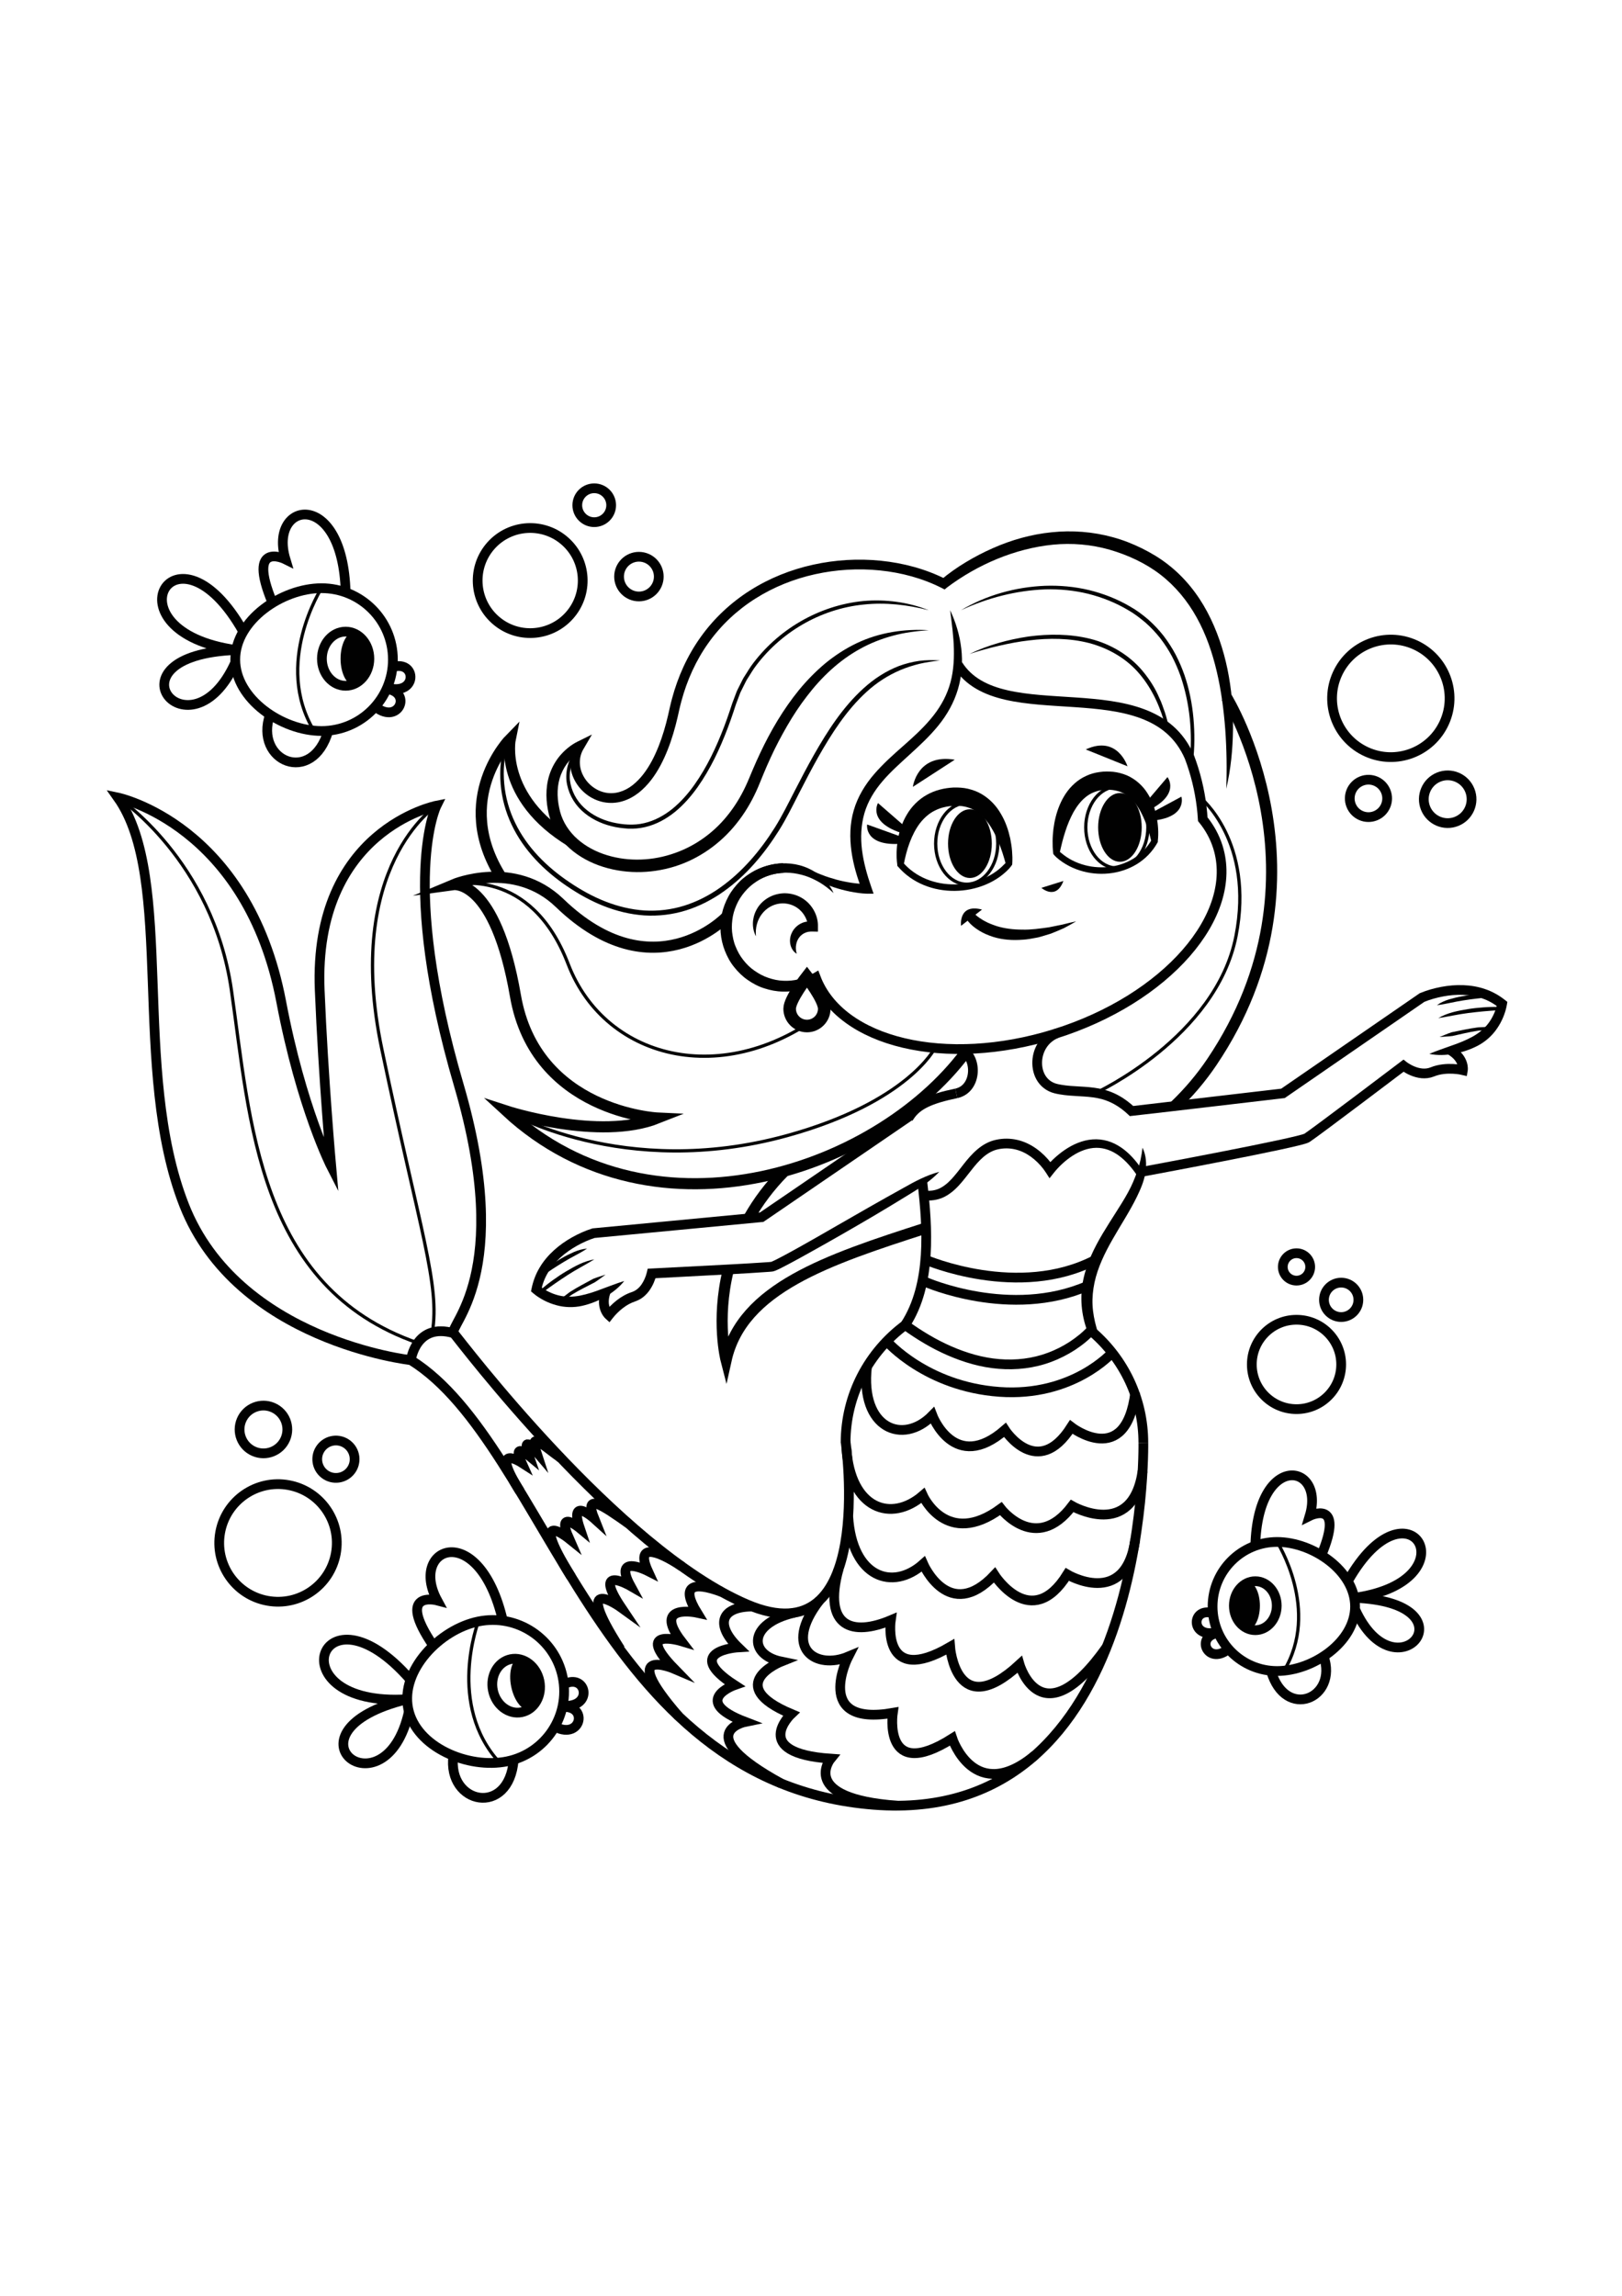 <?xml version="1.0" encoding="utf-8"?>
<!-- Generator: Adobe Illustrator 27.5.0, SVG Export Plug-In . SVG Version: 6.00 Build 0)  -->
<svg xmlns="http://www.w3.org/2000/svg" xmlns:xlink="http://www.w3.org/1999/xlink" viewBox="0 0 500 500" width="595" height="842" preserveAspectRatio="xMidYMid meet" data-scaled="true">
<g id="BACKGROUND">
	<rect style="fill:#FFFFFF;" width="500" height="500"/>
</g>
<g id="OBJECTS">
	<g>
		<g>
			<path style="fill:#010101;" d="M256.952,171.445c-2.623-2.454-5.526-4.248-8.66-5.279c-3.117-1.001-6.453-1.35-9.62-0.592
				c-1.575,0.368-3.1,0.946-4.511,1.72c-1.386,0.813-2.695,1.763-3.808,2.921c-1.1,1.161-2.088,2.439-2.826,3.862
				c-0.722,1.424-1.298,2.928-1.605,4.495c-0.276,1.567-0.411,3.164-0.261,4.75c0.184,1.573,0.471,3.16,1.103,4.627
				c0.591,1.474,1.36,2.883,2.357,4.121c0.973,1.251,2.114,2.387,3.428,3.289c1.296,0.918,2.714,1.684,4.226,2.193
				c1.503,0.522,3.082,0.876,4.682,0.922c1.594,0.077,3.211-0.053,4.766-0.468c1.574-0.339,3.086-0.954,4.491-1.75l1.551,2.568
				c-1.618,1.007-3.372,1.832-5.232,2.292c-1.841,0.532-3.776,0.74-5.696,0.693c-1.927-0.016-3.841-0.389-5.673-0.98
				c-1.847-0.566-3.574-1.484-5.154-2.589c-1.598-1.088-2.999-2.455-4.197-3.971c-1.23-1.498-2.148-3.233-2.86-5.023
				c-1.413-3.594-1.755-7.612-0.929-11.388c0.405-1.891,1.125-3.696,2.029-5.392c0.92-1.694,2.127-3.214,3.473-4.58
				c1.361-1.363,2.968-2.449,4.645-3.364c1.706-0.874,3.524-1.501,5.391-1.877c3.732-0.738,7.716-0.374,11.142,1.215
				C252.628,165.415,255.501,168.14,256.952,171.445z"/>
		</g>
		<g>
			<path style="fill:#010101;" d="M233.04,184.76c-1.282-2.3-1.262-5.394,0.045-7.946c1.265-2.592,3.898-4.525,6.826-5.094
				c2.936-0.614,6.17,0.174,8.514,2.115c2.35,1.92,3.812,4.952,3.711,7.951v0.001v1.558l-1.735-0.034
				c-0.792-0.015-1.46,0.065-2.146,0.361c-0.676,0.275-1.289,0.721-1.789,1.325c-0.478,0.611-0.867,1.361-1.02,2.232
				c-0.195,0.882-0.148,1.842,0.145,2.93c-0.972-0.564-1.683-1.644-1.943-2.845c-0.269-1.204-0.105-2.56,0.495-3.722
				c0.568-1.18,1.573-2.184,2.786-2.777c1.191-0.615,2.682-0.785,3.941-0.467l-1.735,1.524l0-0.001
				c-0.194-2.143-1.233-4.111-2.835-5.451c-1.601-1.353-3.773-1.989-5.893-1.739c-2.133,0.253-4.17,1.402-5.545,3.226
				C233.467,179.717,232.765,182.157,233.04,184.76z"/>
		</g>
		<path style="fill:none;stroke:#010101;stroke-width:3;stroke-miterlimit:10;" d="M294.781,233.185
			c-7.99,1.675-12.002,3.49-14.336,6.972c-0.142,0.211-0.28,0.422-0.414,0.631"/>
		<g>
			<path style="fill:#010101;" d="M285.805,260.265c0.888,7.536,1.547,15.188,1.051,22.897c-0.253,3.848-0.804,7.708-1.84,11.478
				c-1.033,3.764-2.57,7.443-4.741,10.761l-0.376-2.037c4.214,3.031,8.664,5.737,13.388,7.788c4.712,2.049,9.683,3.521,14.755,3.927
				c5.056,0.425,10.193-0.165,14.932-1.938c2.37-0.876,4.637-2.026,6.76-3.395c1.053-0.698,2.077-1.439,3.046-2.243
				c0.952-0.79,1.919-1.697,2.66-2.54l0,0l-0.265,1.441c-1.853-4.908-2.35-10.462-1.268-15.669
				c1.046-5.228,3.415-9.965,6.003-14.329c1.305-2.187,2.673-4.305,4.005-6.414c1.343-2.102,2.669-4.187,3.83-6.328
				c1.186-2.134,2.09-4.35,2.875-6.584c0.767-2.251,1.281-4.555,1.569-7.15c1.158,2.351,1.323,5.152,0.881,7.756
				c-0.42,2.635-1.496,5.063-2.611,7.375c-2.274,4.631-5.071,8.826-7.501,13.116c-2.444,4.272-4.562,8.665-5.561,13.286
				c-0.483,2.306-0.726,4.651-0.606,6.998c0.117,2.346,0.564,4.677,1.223,6.974l0.248,0.864l-0.513,0.577l-0.001,0.001
				c-1.952,2.193-4.066,3.843-6.377,5.382c-2.312,1.491-4.78,2.742-7.362,3.697c-5.164,1.932-10.769,2.573-16.219,2.113
				c-5.47-0.44-10.756-2.014-15.71-4.169c-4.967-2.158-9.589-4.974-13.94-8.103l-1.162-0.836l0.786-1.202
				c1.973-3.017,3.393-6.395,4.359-9.915c0.968-3.523,1.496-7.185,1.738-10.877c0.478-7.398-0.155-14.885-1.037-22.349
				L285.805,260.265z"/>
		</g>
		<path style="fill:none;stroke:#010101;stroke-width:3;stroke-miterlimit:10;" d="M295.94,219.535
			c5.485,1.9,5.48,12.258-1.159,13.65"/>
		<g>
			<path style="fill:#010101;" d="M285.555,263.186c1.706,0.109,3.341-0.213,4.791-1.103c1.461-0.866,2.756-2.168,3.97-3.622
				c2.454-2.875,4.601-6.434,8.214-8.981c0.902-0.619,1.89-1.153,2.944-1.544c1.058-0.38,2.176-0.603,3.242-0.716
				c2.168-0.224,4.408,0.041,6.465,0.762c2.063,0.717,3.927,1.862,5.548,3.228c0.812,0.684,1.568,1.424,2.267,2.215
				c0.708,0.806,1.329,1.584,1.952,2.576l-2.478-0.146l0.001-0.002c1.005-1.226,2.023-2.232,3.151-3.226
				c1.119-0.978,2.318-1.875,3.604-2.658c2.554-1.557,5.561-2.674,8.724-2.634c1.57,0.02,3.136,0.337,4.587,0.895
				c1.45,0.567,2.777,1.364,3.972,2.289c2.38,1.872,4.253,4.193,5.835,6.628l-1.882,1.248c-1.538-2.264-3.326-4.35-5.433-5.932
				c-2.1-1.581-4.568-2.535-7.087-2.499c-2.52,0.022-5.013,0.975-7.231,2.395c-2.204,1.41-4.266,3.319-5.863,5.322l0,0l-1.316,1.665
				l-1.162-1.811c-0.913-1.424-2.206-2.884-3.575-4.033c-1.387-1.17-2.941-2.113-4.603-2.69c-1.661-0.579-3.423-0.788-5.175-0.61
				c-0.891,0.098-1.715,0.267-2.513,0.549c-0.794,0.296-1.551,0.703-2.272,1.197c-2.913,2.011-5.017,5.332-7.621,8.442
				c-1.307,1.556-2.806,3.12-4.742,4.274c-1.918,1.189-4.321,1.679-6.538,1.511L285.555,263.186z"/>
		</g>
		<g>
			<path style="fill:#010101;" d="M292.885,84.289c1.763,3.702,2.958,7.694,3.442,11.837c0.478,4.137,0.181,8.438-1.04,12.522
				c-1.205,4.089-3.353,7.88-5.999,11.138c-2.649,3.27-5.697,6.093-8.695,8.827c-2.989,2.746-6.002,5.378-8.528,8.346
				c-2.536,2.947-4.548,6.25-5.598,9.88c-1.046,3.626-1.22,7.502-0.743,11.355c0.49,3.857,1.562,7.676,2.865,11.426l0.704,2.026
				h-2.085h0c-1.852-0.066-3.478-0.323-5.17-0.656c-1.669-0.341-3.314-0.767-4.924-1.295c-1.605-0.539-3.194-1.122-4.726-1.832
				c-1.545-0.68-3.031-1.48-4.494-2.309l0.954-1.728c1.443,0.72,2.899,1.411,4.404,1.981c1.491,0.601,3.029,1.074,4.571,1.505
				c1.546,0.42,3.116,0.739,4.689,0.977c1.552,0.23,3.206,0.383,4.65,0.358l0,0l-1.381,2.026c-1.505-3.85-2.715-7.862-3.307-12.049
				c-0.577-4.17-0.524-8.573,0.727-12.744c1.213-4.178,3.547-7.944,6.298-11.119c2.758-3.194,5.847-5.943,8.883-8.611
				c3.033-2.675,5.991-5.343,8.5-8.341c2.525-2.974,4.538-6.322,5.725-9.993c1.208-3.667,1.526-7.592,1.437-11.529
				C293.962,92.334,293.399,88.361,292.885,84.289z"/>
		</g>
		<path style="fill:none;stroke:#010101;stroke-width:3.877;stroke-miterlimit:10;" d="M243.421,207.095
			c0,2.946,2.388,5.333,5.333,5.333c2.945,0,5.333-2.388,5.333-5.333c0-2.945-5.333-9.778-5.333-9.778
			S243.421,204.15,243.421,207.095z"/>
		<g>
			<g>
				<path style="fill:#010101;" d="M331.745,180.169c-1.24,0.745-2.524,1.423-3.814,2.112c-1.321,0.606-2.68,1.146-4.045,1.692
					c-0.697,0.23-1.404,0.434-2.112,0.64c-0.712,0.191-1.41,0.453-2.144,0.572c-1.461,0.264-2.922,0.583-4.431,0.648
					c-2.989,0.222-6.096,0.054-9.069-0.88c-1.475-0.489-2.932-1.073-4.272-1.914c-0.677-0.399-1.318-0.874-1.933-1.381
					c-0.298-0.273-0.608-0.516-0.888-0.823c-0.294-0.306-0.536-0.57-0.861-0.998l2.364-1.847c0.136,0.121,0.402,0.364,0.637,0.54
					c0.226,0.201,0.502,0.377,0.751,0.566c0.531,0.349,1.057,0.716,1.641,0.999c1.119,0.644,2.358,1.082,3.592,1.516
					c2.511,0.783,5.206,1.099,7.928,1.104c2.733,0.081,5.491-0.326,8.279-0.714l4.17-0.844
					C328.921,180.812,330.311,180.457,331.745,180.169z"/>
			</g>
			<path style="fill:#010101;" d="M302.728,176.536l-6.474,5.004C296.254,181.54,295.341,174.608,302.728,176.536z"/>
		</g>
		<path style="fill:#010101;" d="M327.806,167.723l-6.788,2.119C321.018,169.842,325.522,173.833,327.806,167.723z"/>
		<path style="fill:#010101;" d="M294.316,130.356l-12.911,8.358C281.405,138.714,282.686,128.399,294.316,130.356z"/>
		<path style="fill:#010101;" d="M334.701,127.192l12.861,5.184C347.562,132.376,344.499,122.633,334.701,127.192z"/>
		<g>
			<g>
				<path style="fill:#010101;" d="M326.235,216.087c-1.539,0.621-2.843,1.717-3.72,3.129c-0.882,1.406-1.331,3.109-1.291,4.775
					c0.041,1.661,0.571,3.307,1.608,4.47c0.512,0.585,1.135,1.056,1.842,1.389c0.351,0.17,0.726,0.302,1.116,0.399
					c0.381,0.106,0.881,0.198,1.323,0.275c3.645,0.664,7.609,0.382,11.741,1.177c2.052,0.397,4.099,1.102,5.952,2.126
					c1.863,1.012,3.53,2.303,5.035,3.714l-1.027-0.409l46.502-5.438l-0.676,0.255l42.869-29.535l0.128-0.088l0.112-0.047
					c2.195-0.911,4.312-1.488,6.552-1.917c2.221-0.416,4.497-0.618,6.787-0.528c2.285,0.088,4.594,0.466,6.792,1.24
					c2.207,0.747,4.274,1.923,6.099,3.376l0.681,0.542l-0.138,0.819c-0.246,1.465-0.641,2.655-1.15,3.912
					c-0.511,1.23-1.159,2.406-1.923,3.511c-1.498,2.216-3.649,4.095-5.992,5.303c-2.341,1.207-4.804,2.002-7.297,2.46
					c-2.497,0.424-5.047,0.542-7.569,0.017c2.359-0.998,4.657-1.738,6.903-2.562c2.254-0.769,4.439-1.646,6.432-2.742
					c1.976-1.104,3.679-2.467,4.999-4.276c0.655-0.894,1.208-1.872,1.658-2.898c0.445-1,0.81-2.161,0.965-3.117l0.543,1.361
					c-1.559-1.236-3.302-2.234-5.195-2.873c-1.882-0.665-3.892-0.998-5.923-1.076c-2.033-0.081-4.092,0.099-6.12,0.479
					c-2.007,0.376-4.081,0.96-5.881,1.708l0.24-0.135l-42.869,29.535l-0.307,0.211l-0.37,0.043l-23.339,2.737l-11.67,1.364
					l-11.847,1.357l-0.535,0.061l-0.492-0.47c-2.7-2.578-5.898-4.42-9.507-5.078c-3.594-0.719-7.577-0.448-11.677-1.165
					c-0.523-0.094-0.991-0.175-1.557-0.326c-0.561-0.141-1.118-0.337-1.65-0.592c-1.069-0.502-2.044-1.237-2.822-2.131
					c-1.58-1.796-2.289-4.129-2.345-6.37c-0.05-2.254,0.543-4.507,1.745-6.433c1.19-1.929,3.035-3.482,5.144-4.325L326.235,216.087z
					"/>
			</g>
			<path style="fill:none;stroke:#010101;stroke-width:3;stroke-miterlimit:10;" d="M351.953,257.361
				c0,0,48.706-9.025,50.923-10.455c2.596-1.675,29.751-22.237,29.751-22.237s4.596,3.668,8.915,1.895
				c4.319-1.773,9.415-0.548,9.415-0.548s0.594-3.5-3.818-6.112"/>
			<g>
				<path style="fill:#010101;" d="M459.425,213.781l-0.98-0.071c-0.332-0.026-0.547,0.004-0.931,0.04
					c-0.351,0.028-0.69,0.038-1.028,0.044c-0.338,0.01-0.607,0.036-0.942,0.085c-1.283,0.184-2.59,0.462-3.885,0.737l-3.887,0.878
					c-1.322,0.178-2.682,0.201-4.021,0.323c1.252-0.492,2.488-1.064,3.765-1.469l3.924-0.805c1.315-0.252,2.621-0.504,3.978-0.672
					c0.325-0.045,0.72-0.068,1.048-0.076c0.328-0.006,0.654-0.016,0.967-0.041c0.277-0.029,0.727-0.075,1.061-0.042l1.013,0.073
					L459.425,213.781z"/>
			</g>
			<g>
				<path style="fill:#010101;" d="M443.365,209.99c1.384-0.812,2.892-1.385,4.427-1.813c1.541-0.41,3.11-0.697,4.679-0.956
					c1.57-0.261,3.153-0.423,4.737-0.541c1.586-0.126,3.169-0.168,4.771-0.127l0.005,1c-1.551,0.089-3.119,0.227-4.677,0.354
					c-1.559,0.139-3.112,0.328-4.665,0.509C449.528,208.806,446.526,209.507,443.365,209.99z"/>
			</g>
			<g>
				<path style="fill:#010101;" d="M442.949,205.999c1.152-0.823,2.448-1.384,3.775-1.796c1.335-0.386,2.687-0.719,4.054-0.955
					c1.364-0.254,2.742-0.413,4.121-0.54c1.381-0.132,2.759-0.171,4.16-0.132l0.015,1c-1.34,0.112-2.699,0.274-4.046,0.414
					c-1.349,0.151-2.689,0.36-4.029,0.56c-1.339,0.209-2.667,0.467-3.991,0.749C445.677,205.567,444.363,205.856,442.949,205.999z"
					/>
			</g>
		</g>
		<g>
			<g>
				<path style="fill:#010101;" d="M281.412,241.305l-45.767,31.273l-0.318,0.218l-0.385,0.037l-51.824,4.93l0.27-0.051
					c-1.86,0.584-3.824,1.469-5.603,2.472c-1.798,1.012-3.491,2.198-4.997,3.567c-1.505,1.365-2.831,2.913-3.845,4.632
					c-1.039,1.707-1.733,3.592-2.133,5.54l-0.459-1.392c0.733,0.633,1.759,1.288,2.743,1.768c1.004,0.497,2.056,0.891,3.133,1.154
					c2.174,0.538,4.354,0.487,6.578,0.062c2.231-0.441,4.469-1.174,6.69-2.033c2.25-0.813,4.486-1.723,6.934-2.475
					c-1.595,2.023-3.624,3.572-5.81,4.852c-2.204,1.251-4.602,2.225-7.171,2.805c-2.571,0.581-5.427,0.523-7.999-0.211
					c-1.296-0.355-2.548-0.839-3.73-1.453c-1.198-0.635-2.265-1.294-3.395-2.258l-0.632-0.539l0.173-0.853
					c0.464-2.286,1.292-4.516,2.502-6.507c1.186-2.006,2.712-3.779,4.406-5.316c1.696-1.541,3.57-2.849,5.538-3.958
					c1.992-1.11,3.984-2.03,6.251-2.743l0.116-0.036l0.155-0.015l51.824-4.93l-0.703,0.254l45.526-31.09L281.412,241.305z"/>
			</g>
			<g>
				<path style="fill:#010101;" d="M289.551,257.361c-2.894,3.007-6.286,5.172-9.73,7.247c-3.423,2.112-6.863,4.194-10.325,6.241
					c-6.93,4.085-13.909,8.079-20.956,11.986c-1.762,0.978-3.526,1.952-5.315,2.904c-0.894,0.476-1.797,0.946-2.718,1.407
					c-0.477,0.227-0.931,0.455-1.484,0.678c-0.188,0.102-0.979,0.311-1.105,0.284l-0.802,0.075c-4.053,0.3-8.051,0.516-12.072,0.746
					l-24.09,1.28l1.419-1.221c-0.219,0.968-0.497,1.736-0.854,2.568c-0.356,0.811-0.789,1.6-1.314,2.35
					c-0.529,0.749-1.177,1.444-1.925,2.048c-0.747,0.609-1.656,1.057-2.568,1.38c-1.294,0.431-2.551,1.132-3.701,2.023
					c-1.136,0.872-2.25,1.972-3.091,3.043l-1.032,1.315l-1.168-1.061c-0.26-0.237-0.364-0.362-0.511-0.539
					c-0.14-0.166-0.256-0.334-0.373-0.506c-0.223-0.345-0.423-0.7-0.576-1.07c-0.32-0.737-0.504-1.515-0.586-2.287
					c-0.072-0.773-0.036-1.536,0.074-2.271c0.05-0.369,0.145-0.72,0.219-1.081l0.316-1.034l2.83,0.995l-0.236,0.786
					c-0.048,0.261-0.123,0.524-0.155,0.783c-0.076,0.519-0.094,1.03-0.048,1.52c0.056,0.487,0.171,0.955,0.357,1.381
					c0.087,0.216,0.205,0.414,0.324,0.601c0.062,0.089,0.126,0.183,0.192,0.258c0.05,0.07,0.164,0.178,0.136,0.156l-2.199,0.253
					c1.117-1.433,2.292-2.576,3.664-3.655c1.359-1.057,2.901-1.956,4.628-2.527c1.161-0.382,2.152-1.178,2.938-2.283
					c0.765-1.079,1.371-2.495,1.669-3.751l0.275-1.162l1.143-0.059l24.076-1.247c4.005-0.224,8.035-0.437,11.999-0.725l0.699-0.064
					l0.174-0.016c0.052-0.007,0.022-0.019,0.037-0.023c0.007-0.012,0,0.007,0.134-0.055c0.38-0.154,0.825-0.375,1.255-0.581
					c0.875-0.441,1.754-0.9,2.633-1.371c1.757-0.94,3.51-1.914,5.259-2.891c3.499-1.957,6.979-3.961,10.456-5.968l10.454-5.993
					c3.491-1.988,6.995-3.956,10.51-5.903C281.98,260.341,285.52,258.437,289.551,257.361z"/>
			</g>
			<g>
				<path style="fill:#010101;" d="M172.646,296.86l0.729-0.707c0.235-0.24,0.609-0.494,0.84-0.65
					c0.256-0.181,0.513-0.384,0.768-0.59c0.256-0.205,0.574-0.441,0.852-0.615c1.147-0.744,2.31-1.39,3.48-2.042l3.523-1.905
					c1.238-0.511,2.553-0.867,3.828-1.295c-1.105,0.768-2.161,1.624-3.288,2.338l-3.542,1.826c-1.169,0.621-2.348,1.249-3.449,1.933
					c-0.288,0.177-0.511,0.331-0.776,0.54c-0.263,0.212-0.529,0.423-0.816,0.627c-0.318,0.219-0.502,0.334-0.739,0.568l-0.705,0.684
					L172.646,296.86z"/>
			</g>
			<g>
				<path style="fill:#010101;" d="M183.215,284.344c-2.732,1.662-5.482,3.055-8.121,4.758c-1.306,0.86-2.617,1.713-3.901,2.608
					c-1.274,0.904-2.565,1.806-3.81,2.735l-0.639-0.77c1.202-1.061,2.441-2.047,3.737-2.969c1.29-0.928,2.606-1.821,3.977-2.63
					c1.369-0.81,2.755-1.599,4.199-2.275C180.11,285.142,181.633,284.611,183.215,284.344z"/>
			</g>
			<g>
				<path style="fill:#010101;" d="M180.969,281.019c-1.175,0.799-2.367,1.423-3.559,2.074c-1.195,0.635-2.379,1.291-3.539,1.992
					c-1.155,0.708-2.316,1.409-3.447,2.161c-1.122,0.758-2.267,1.507-3.366,2.283l-0.631-0.775c1.048-0.93,2.129-1.787,3.272-2.573
					c1.137-0.79,2.296-1.554,3.504-2.236c1.198-0.698,2.448-1.312,3.719-1.874C178.204,281.533,179.557,281.129,180.969,281.019z"/>
			</g>
		</g>
		<path style="fill:none;stroke:#010101;stroke-width:3;stroke-miterlimit:10;" d="M295.292,101.104
			c13.149,20.889,59.188,0.44,71.354,28.405c0.46,1.216,0.887,2.452,1.279,3.709c1.604,5.139,2.527,10.327,2.843,15.47
			c2.09,2.564,3.68,5.426,4.664,8.579c6.582,21.085-15.943,46.875-50.31,57.603c-33.59,10.486-66.046,2.695-73.643-17.349
			c-1.232,0.745-2.56,1.371-3.996,1.819c-9.607,2.999-19.826-2.358-22.824-11.965c-2.999-9.607,2.358-19.826,11.965-22.824
			c1.612-0.503,3.24-0.752,4.85-0.804"/>
		<g>
			<path style="fill:#010101;" d="M286.295,90.437c-3.744,0.259-7.464,0.72-11.043,1.698c-3.575,0.969-7.023,2.317-10.219,4.112
				c-6.425,3.548-11.818,8.686-16.263,14.503c-2.248,2.896-4.271,5.976-6.115,9.163c-1.841,3.189-3.576,6.451-5.107,9.82
				c-0.769,1.682-1.526,3.371-2.226,5.086l-1.054,2.574c-0.369,0.895-0.734,1.792-1.147,2.671c-1.613,3.527-3.633,6.896-6.083,9.951
				c-4.862,6.127-11.562,10.927-19.121,13.258c-7.533,2.328-15.817,2.359-23.325-0.348c-3.74-1.355-7.283-3.453-10.153-6.363
				c-1.422-1.462-2.667-3.126-3.605-4.966c-0.962-1.805-1.595-3.87-1.943-5.806c-0.747-3.897-0.653-8.166,0.922-12.017
				c0.785-1.911,1.89-3.698,3.285-5.208c0.691-0.76,1.448-1.456,2.256-2.086c0.831-0.639,1.616-1.177,2.674-1.699l4.444-2.19
				l-2.529,4.333l-0.001,0.002c-1.565,2.481-1.57,5.688-0.167,8.327c1.361,2.645,3.964,4.681,6.852,5.24
				c2.898,0.604,5.954-0.376,8.386-2.305c2.457-1.928,4.399-4.608,5.947-7.495c1.542-2.904,2.743-6.028,3.703-9.234
				c0.49-1.6,0.907-3.228,1.291-4.865c0.373-1.61,0.729-3.366,1.195-5.044c1.803-6.759,4.734-13.271,8.837-18.995
				c4.083-5.733,9.317-10.638,15.258-14.39c5.939-3.765,12.553-6.402,19.39-7.909c6.84-1.507,13.911-1.936,20.882-1.226
				c6.963,0.71,13.859,2.539,20.164,5.738l-1.655,0.195l0.002-0.001c2.469-2.085,4.99-3.844,7.679-5.467
				c2.674-1.616,5.452-3.061,8.319-4.326c5.724-2.541,11.858-4.281,18.16-4.911c6.292-0.663,12.744-0.164,18.872,1.529
				c3.07,0.825,6.037,2.002,8.881,3.392c2.823,1.395,5.606,3.037,8.117,5.022c5.071,3.923,9.132,9.033,12.096,14.608
				c2.975,5.584,4.977,11.592,6.239,17.691c1.251,6.107,1.787,12.319,1.699,18.494c-0.091,6.17-0.676,12.335-2.092,18.314
				c0.239-6.124,0.131-12.207-0.299-18.242c-0.456-6.03-1.242-12.014-2.607-17.841c-1.362-5.818-3.31-11.497-6.174-16.655
				c-2.847-5.157-6.635-9.746-11.245-13.294c-4.59-3.532-10.082-6.045-15.682-7.664c-5.636-1.597-11.57-2.104-17.428-1.528
				c-11.693,1.184-23.158,6.093-32.592,13.162l-0.001,0.001l-0.768,0.645l-0.887-0.451c-5.913-3.002-12.465-4.751-19.103-5.426
				c-6.646-0.677-13.407-0.267-19.93,1.17c-6.522,1.438-12.81,3.95-18.435,7.515c-5.628,3.555-10.563,8.183-14.422,13.599
				c-3.876,5.408-6.658,11.575-8.381,18.03c-0.45,1.619-0.772,3.22-1.17,4.943c-0.397,1.694-0.83,3.382-1.341,5.053
				c-1.003,3.345-2.262,6.643-3.931,9.785c-1.681,3.122-3.809,6.131-6.751,8.447c-1.474,1.14-3.162,2.085-5.026,2.617
				c-1.853,0.55-3.869,0.643-5.783,0.261c-3.852-0.763-7.156-3.373-8.932-6.803c-0.891-1.715-1.4-3.664-1.37-5.646
				c0.02-1.98,0.616-3.959,1.643-5.629l0.001-0.002l1.915,2.143c-0.613,0.329-1.381,0.859-2.011,1.391
				c-0.652,0.543-1.262,1.141-1.811,1.786c-1.104,1.287-1.968,2.755-2.579,4.32c-1.214,3.148-1.259,6.694-0.536,10.114
				c0.639,3.417,2.32,6.399,4.731,8.844c2.415,2.423,5.482,4.241,8.786,5.415c6.634,2.359,14.123,2.314,20.877,0.176
				c6.792-2.09,12.885-6.296,17.384-11.871c2.268-2.773,4.165-5.862,5.699-9.136c0.393-0.814,0.741-1.65,1.095-2.484l1.1-2.619
				c0.733-1.748,1.525-3.474,2.331-5.193c3.235-6.866,7.128-13.488,11.974-19.43c2.439-2.953,5.133-5.711,8.082-8.176
				c2.975-2.432,6.221-4.55,9.688-6.196C271.059,91.117,278.823,89.969,286.295,90.437z"/>
		</g>
		<path style="fill:none;stroke:#010101;stroke-width:3;stroke-miterlimit:10;" d="M336.728,306.708
			c9.632,8.31,15.717,20.532,15.717,34.157"/>
		<path style="fill:none;stroke:#010101;stroke-width:3;stroke-miterlimit:10;" d="M260.662,340.865
			c0-14.835,7.214-28.006,18.365-36.276"/>
		<path style="fill:none;stroke:#010101;stroke-width:3;stroke-miterlimit:10;" d="M352.445,340.865
			c0,0,2.218,118.239-83.115,111.573c-85.333-6.667-100.444-110.815-142.667-137.037c0,0-53.444-5.859-69.889-47.743
			C40.33,225.773,54.108,167.141,36.33,142.012c0,0,39.997,8.335,50.37,62.982c6.222,32.778,15.407,50.704,15.407,50.704
			s-2.463-27.45-3.556-54.389c-2-49.315,36-56.799,36-56.799s-11.556,23.212,6.889,86.15c17.174,58.602-3.44,74.199-1.556,76.444
			c1.885,2.245,50.375,66.45,90.333,83.553c40.148,17.185,30.444-50.146,30.444-50.146"/>
		<path style="fill:none;stroke:#010101;stroke-width:3;stroke-miterlimit:10;" d="M273.35,309.575c0,0,12.075,13.975,34.741,15.605
			c22.667,1.63,34.741-12.075,34.741-12.075"/>
		<path style="fill:none;stroke:#010101;stroke-width:3;stroke-miterlimit:10;" d="M267.254,317.445
			c-2.147,18.995,11.067,24.293,20.153,14.995c0,0,6.783,18.029,22.367,4.472c0,0,10,15.528,20.444-0.916
			c0,0,16.815,13.037,19.747-10.68"/>
		<path style="fill:none;stroke:#010101;stroke-width:3;stroke-miterlimit:10;" d="M260.907,342.503
			c1.237,18.826,13.795,23.038,23.561,14.62c0,0,7.29,16.321,24.042,4.048c0,0,10.749,14.057,21.975-0.829
			c0,0,18.579,10.679,21.732-10.791"/>
		<path style="fill:none;stroke:#010101;stroke-width:3;stroke-miterlimit:10;" d="M261.478,363.606
			c1.193,18.826,13.683,23.038,23.107,14.62c0,0,7.929,18.361,21.977,3.398c0,0,11.286,17.778,22.431-0.179
			c0,0,17.93,10.679,20.972-10.791"/>
		<path style="fill:none;stroke:#010101;stroke-width:3;stroke-miterlimit:10;" d="M258.521,379.762
			c-4.983,18.194,4.421,20.69,16.067,15.788c0,0-3.037,20.651,18.296,8.222c0,0,1.778,23.555,21.407,5.407
			c0,0,6.667,23.259,26.856-5.376"/>
		<path style="fill:none;stroke:#010101;stroke-width:3;stroke-miterlimit:10;" d="M252.595,389.473
			c-11.526,14.931-0.933,21.411,8.902,17.279c0,0-11.168,21.688,13.721,17.354c0,0-3.222,21.556,18.333,7.889
			c0,0,6.801,20.715,25.563,5.121"/>
		<path style="fill:none;stroke:#010101;stroke-width:3;stroke-miterlimit:10;" d="M244.81,393.25
			c-14.37,3.337-14.015,12.981-3.999,15.041c0,0-18.145,7.212,3.111,16.148c0,0-12.882,12.068,12.148,13.778
			c0,0-10.074,12.296,20.595,14.489"/>
		<path style="fill:none;stroke:#010101;stroke-width:3;stroke-miterlimit:10;" d="M232.206,391.333
			c-10.063-0.065-11.843,5.624-4.655,12.587c0,0-17.407,1.08-1.111,11.63c0,0-13.759,4.815,3.278,11.333
			c0,0-17.204,3.482,11.049,18.961"/>
		<path style="fill:none;stroke:#010101;stroke-width:3;stroke-miterlimit:10;" d="M222.563,386.884
			c-9.393-3.534-12.644-1.702-7.679,6.367c0,0-13.889-3.033-4.889,8.745c0,0-14.778-4.445-2.111,8.555
			c0,0-18.086-7.745,1.351,14.655"/>
		<path style="fill:none;stroke:#010101;stroke-width:3;stroke-miterlimit:10;" d="M210.276,379.041
			c-8.316-5.581-14.307-6.873-10.558,1.343c0,0-10.889-5.556-5.364,4.592c0,0-11.97-6.926-2.844,6.686
			c0,0-15.913-11.544-0.28,12.817"/>
		<path style="fill:none;stroke:#010101;stroke-width:3;stroke-miterlimit:10;" d="M193.761,365.776
			c-8.16-5.772-13.806-9.635-10.581-1.559c0,0-7.852-7.111-4.444,2.963c0,0-7.482-6.222-3.287,3.263c0,0-13.231-10.671,0.704,11.859
			"/>
		<path style="fill:none;stroke:#010101;stroke-width:3;stroke-miterlimit:10;" d="M172.973,345.633
			c-5.618-3.986-9.755-8.36-7.755-2.249c0,0-4.642-5.481-2.237,1.392c0,0-5.158-4.287-2.219,2.192c0,0-10.15-6.536-0.458,8.885"/>
		<path style="fill:none;stroke:#010101;stroke-width:3;stroke-miterlimit:10;" d="M285.262,284.433c0,0,28.757,12.438,52.523,0"/>
		<path style="fill:none;stroke:#010101;stroke-width:3;stroke-miterlimit:10;" d="M285.262,291.296c0,0,26.261,11.598,50.131,1.161
			"/>
		<path style="fill:none;stroke:#010101;stroke-miterlimit:10;" d="M36.33,142.012c0,0,29.221,19.279,34.999,59.297
			c5.778,40.018,7.979,91.599,57.461,108.784"/>
		<path style="fill:none;stroke:#010101;stroke-width:3;stroke-miterlimit:10;" d="M126.663,315.4c0,0,1.483-11.702,13.222-8.294"/>
		<path style="fill:none;stroke:#010101;stroke-miterlimit:10;" d="M134.552,144.511c0,0-28.705,18.564-16.853,75.024
			c11.852,56.46,17.965,72.601,15.575,87.308"/>
		<path style="fill:none;stroke:#010101;stroke-width:3.425;stroke-miterlimit:10;" d="M230.995,271.336
			c2.67-4.688,6.142-9.409,10.637-13.975"/>
		<path style="fill:none;stroke:#010101;stroke-width:3.425;stroke-miterlimit:10;" d="M285.262,274.741
			c-30.203,9.728-56.518,18.507-61.435,40.659c0,0-3.15-12.17,0.659-27.714"/>
		<path style="fill:none;stroke:#010101;stroke-width:3.425;stroke-miterlimit:10;" d="M378.083,111.09
			c0,0,34.134,55.127-4.532,112.46c-3.349,4.966-7.165,9.418-11.348,13.438"/>
		<path style="fill:none;stroke:#010101;stroke-width:3.425;stroke-miterlimit:10;" d="M298.843,218.928
			c-26.394,37.42-96.489,62.41-142.731,19.705c0,0,28.551,9.318,46.625,2.155c0,0-37.63-1.74-43.852-37.711
			c-6.222-35.971-18.999-34.235-18.999-34.235s18.631-7.824,32.629,5.671c28.889,27.852,51.313,4.391,51.313,4.391"/>
		<path style="fill:none;stroke:#010101;stroke-width:3.425;stroke-miterlimit:10;" d="M176.11,155.591
			c-22.559-13.579-18.817-31.667-18.817-31.667s-18.186,18.423-2.741,42.733"/>
		<g>
			<path style="fill:#010101;" d="M296.218,84.289c7.766-4.636,16.802-7.164,25.896-7.534c4.554-0.16,9.137,0.257,13.582,1.316
				c4.435,1.091,8.735,2.758,12.68,5.084c2.003,1.12,3.84,2.518,5.59,4c1.717,1.526,3.291,3.206,4.713,5.007
				c1.386,1.828,2.642,3.752,3.714,5.777c1.054,2.033,1.96,4.137,2.719,6.292c1.482,4.323,2.378,8.825,2.784,13.355
				c0.397,4.537,0.404,9.084-0.161,13.633l-0.99-0.144c0.923-8.853,0.062-18.012-2.806-26.437c-0.744-2.099-1.629-4.143-2.655-6.114
				c-1.043-1.962-2.263-3.822-3.604-5.586c-1.377-1.737-2.899-3.355-4.557-4.824c-1.696-1.419-3.451-2.786-5.385-3.878
				c-3.817-2.28-8.006-3.932-12.321-5.019c-4.329-1.056-8.804-1.49-13.266-1.358C313.223,78.2,304.391,80.493,296.218,84.289z"/>
		</g>
		<g>
			<path style="fill:#010101;" d="M298.843,97.773c5.709-2.766,11.914-4.444,18.208-5.391c6.305-0.837,12.811-0.833,19.071,0.722
				c6.23,1.575,12.08,5.026,16.198,10.019c2.045,2.484,3.811,5.22,5.047,8.179c0.723,1.436,1.175,2.976,1.729,4.474
				c0.506,1.514,0.85,3.076,1.281,4.609l-0.973,0.231c-1.534-6.053-4.078-11.919-8.087-16.643
				c-3.971-4.777-9.559-7.962-15.534-9.562c-6.023-1.542-12.376-1.603-18.575-0.823c-3.113,0.346-6.196,0.952-9.259,1.651
				c-1.536,0.335-3.057,0.74-4.574,1.165C301.85,96.803,300.347,97.279,298.843,97.773z"/>
		</g>
		<path style="fill:none;stroke:#010101;stroke-miterlimit:10;" d="M139.886,168.842c0,0,23.658-5.736,35.254,24.486
			c11.597,30.222,50.042,39.268,81.634,12.671"/>
		<path style="fill:none;stroke:#010101;stroke-miterlimit:10;" d="M156.112,238.633c0,0,35.958,21.51,86.476,7.584
			c37.351-10.296,45.621-27.019,45.621-27.019"/>
		<path style="fill:none;stroke:#010101;stroke-miterlimit:10;" d="M370.013,142.012c0,0,16.723,13.579,10.989,42.723
			c-6.139,31.2-43.217,48.309-43.217,48.309"/>
		<g>
			<path style="fill:#010101;" d="M156.581,125.456c-1.22,3.928-1.521,8.223-1.138,12.359c0.39,4.156,1.536,8.235,3.361,11.986
				c3.625,7.56,9.791,13.644,16.731,18.302c3.476,2.35,7.154,4.407,11.045,5.93c3.884,1.526,7.975,2.514,12.119,2.789
				c4.142,0.239,8.324-0.261,12.282-1.507c3.96-1.25,7.7-3.174,11.091-5.601c6.819-4.836,12.334-11.377,16.788-18.479
				c2.235-3.558,4.086-7.34,6.034-11.124c1.941-3.775,3.907-7.545,6.005-11.251c4.204-7.374,8.876-14.688,15.287-20.5
				c3.181-2.898,6.864-5.322,10.909-6.88c2.031-0.753,4.137-1.284,6.267-1.587c2.137-0.273,4.29-0.291,6.41-0.119
				c-2.121,0.227-4.206,0.533-6.249,1.002c-2.036,0.494-4.023,1.128-5.939,1.929c-3.821,1.623-7.362,3.897-10.435,6.724
				c-6.196,5.638-10.796,12.842-14.946,20.167c-2.073,3.681-4.021,7.439-5.95,11.212c-1.924,3.759-3.799,7.612-6.071,11.25
				c-4.529,7.238-10.122,13.974-17.192,18.959c-1.746,1.267-3.624,2.346-5.537,3.349c-1.938,0.957-3.938,1.799-6.01,2.436
				c-4.135,1.289-8.517,1.801-12.838,1.537c-4.323-0.298-8.568-1.34-12.569-2.927c-4.008-1.583-7.773-3.705-11.312-6.113
				c-7.066-4.79-13.35-11.124-17.032-18.967c-1.851-3.893-2.998-8.122-3.361-12.414c-0.348-4.297-0.026-8.635,1.31-12.804
				L156.581,125.456z"/>
		</g>
		<g>
			<path style="fill:#010101;" d="M178.48,127.53c-2.028,2.581-3.104,5.878-2.798,9.125c0.386,3.229,1.983,6.292,4.396,8.511
				c2.412,2.231,5.468,3.712,8.676,4.482c3.219,0.749,6.597,1.017,9.799,0.259c3.208-0.735,6.173-2.354,8.751-4.439
				c2.57-2.107,4.803-4.636,6.742-7.37c3.889-5.479,6.78-11.641,9.18-17.945c0.606-1.576,1.16-3.174,1.703-4.774l0.796-2.411
				l0.91-2.419l0.456-1.209c0.162-0.399,0.376-0.774,0.562-1.162l1.155-2.309c0.361-0.783,0.89-1.47,1.327-2.21
				c0.468-0.721,0.899-1.468,1.397-2.167c4.017-5.584,9.236-10.268,15.17-13.719c5.931-3.45,12.599-5.665,19.441-6.328
				c6.84-0.595,13.821,0.323,20.152,2.842c-6.58-1.694-13.355-2.475-20.045-1.753c-6.684,0.658-13.193,2.833-18.983,6.213
				c-5.791,3.38-10.882,7.966-14.79,13.414c-0.485,0.682-0.902,1.411-1.357,2.113c-0.424,0.721-0.941,1.39-1.29,2.153l-1.119,2.247
				c-0.18,0.377-0.389,0.742-0.545,1.13l-0.44,1.174l-0.881,2.348l-0.796,2.425c-0.545,1.615-1.101,3.227-1.711,4.821
				c-2.416,6.371-5.327,12.618-9.299,18.234c-1.981,2.802-4.276,5.417-6.956,7.621c-2.686,2.181-5.824,3.91-9.252,4.701
				c-1.708,0.397-3.474,0.548-5.221,0.47c-1.737-0.134-3.464-0.313-5.15-0.769c-3.369-0.835-6.605-2.423-9.171-4.832
				c-2.566-2.395-4.289-5.72-4.677-9.24c-0.314-3.539,0.897-7.12,3.085-9.853L178.48,127.53z"/>
		</g>
		<g>
			<g>
				<path style="fill:#010101;" d="M311.99,162.745c-0.299,0.43-0.661,0.892-1.004,1.26c-0.294,0.291-0.581,0.59-0.883,0.872
					c-0.611,0.557-1.249,1.082-1.918,1.562c-1.339,0.96-2.785,1.754-4.293,2.39c-3.018,1.269-6.271,1.912-9.529,1.951
					c-3.256,0.037-6.534-0.537-9.571-1.782c-3.034-1.237-5.81-3.179-7.958-5.686l-0.241-0.281v-0.357v-0.001
					c-0.366-2.639-0.227-5.21,0.2-7.835c0.481-2.598,1.332-5.214,2.787-7.626c1.426-2.414,3.539-4.601,6.126-6.032
					c2.572-1.475,5.495-2.119,8.293-2.261c1.448-0.016,2.925,0.038,4.391,0.386c1.453,0.352,2.899,0.862,4.196,1.633
					c2.608,1.525,4.635,3.762,5.994,6.169c1.42,2.393,2.264,4.958,2.831,7.51c0.256,1.286,0.463,2.569,0.566,3.859
					c0.053,0.645,0.086,1.29,0.104,1.935l-0.003,0.971l-0.013,0.488l-0.014,0.246l-0.008,0.125c-0.001,0.031-0.004,0.02-0.003,0.084
					C312.047,162.464,312.029,162.613,311.99,162.745z M310.086,162.132c-0.041,0.093-0.063,0.203-0.06,0.305
					c-0.002,0.026-0.009-0.023-0.013-0.031l-0.028-0.106l-0.059-0.216l-0.115-0.435l-0.25-0.869
					c-0.167-0.579-0.337-1.154-0.53-1.722c-0.379-1.137-0.767-2.259-1.234-3.34c-0.885-2.171-1.965-4.222-3.263-5.974
					c-1.31-1.75-2.846-3.157-4.576-4.04c-1.729-0.881-3.668-1.229-5.727-1.154c-1.057,0.067-2.116,0.161-3.104,0.422
					c-1.008,0.208-1.952,0.569-2.85,1.01c-1.81,0.866-3.352,2.24-4.681,3.922c-2.592,3.428-4.138,8.085-5.004,12.743v0l-0.241-0.638
					c1.935,2.257,4.434,4.009,7.199,5.138c2.766,1.134,5.783,1.666,8.789,1.632c3.006-0.035,6.014-0.632,8.774-1.794
					c1.379-0.581,2.695-1.305,3.903-2.172c0.604-0.433,1.177-0.906,1.725-1.404c0.271-0.252,0.525-0.52,0.789-0.779
					C309.717,162.421,309.866,162.287,310.086,162.132z"/>
			</g>
			<g>
				<path style="fill:#010101;" d="M270.649,143.712l8.985,7.817l-1.04,1.626C267.158,149.768,270.649,143.712,270.649,143.712z"/>
				<path style="fill:#010101;" d="M278.128,156.23c-11.887,0.994-10.831-5.916-10.831-5.916l11.209,4.023L278.128,156.23z"/>
			</g>
			<ellipse style="fill:none;stroke:#010101;stroke-miterlimit:10;" cx="298.005" cy="156.215" rx="9.574" ry="12.503"/>
			<ellipse style="fill:#010101;" cx="298.99" cy="156.215" rx="6.746" ry="10.593"/>
		</g>
		<g>
			<g>
				<path style="fill:#010101;" d="M326.583,158.715c0.212,0.106,0.381,0.213,0.535,0.361l0.8,0.645l0.84,0.599l0.874,0.549
					c1.187,0.699,2.457,1.263,3.774,1.687c2.633,0.848,5.452,1.14,8.207,0.859c2.753-0.281,5.448-1.144,7.786-2.586
					c2.341-1.434,4.296-3.461,5.636-5.854l-0.127,0.517v0c-1.049-4.402-2.63-8.825-5.152-11.955
					c-1.29-1.535-2.777-2.674-4.464-3.293c-0.847-0.307-1.74-0.496-2.675-0.588c-0.926-0.063-1.954-0.064-2.873,0.071
					c-0.475,0.029-0.91,0.168-1.364,0.25c-0.427,0.152-0.875,0.253-1.283,0.448c-0.841,0.335-1.623,0.808-2.357,1.393
					c-1.477,1.154-2.725,2.781-3.787,4.614c-1.016,1.862-1.891,3.906-2.566,6.057c-0.365,1.069-0.657,2.169-0.953,3.277
					c-0.148,0.554-0.279,1.114-0.406,1.676l-0.192,0.843l-0.088,0.421l-0.045,0.209l-0.021,0.103c0,0-0.007,0.07-0.01,0.015
					C326.665,158.924,326.634,158.809,326.583,158.715z M324.736,159.482c-0.05-0.131-0.081-0.282-0.084-0.427
					c-0.002-0.092-0.005-0.059-0.007-0.095l-0.015-0.118l-0.027-0.233l-0.041-0.463l-0.061-0.921
					c-0.026-0.614-0.031-1.227-0.026-1.842c0.008-1.231,0.116-2.459,0.255-3.695c0.322-2.46,0.9-4.937,1.909-7.34
					c1.008-2.392,2.451-4.769,4.6-6.66c1.047-0.961,2.286-1.761,3.612-2.358c1.316-0.623,2.741-0.999,4.146-1.183
					c1.417-0.218,2.764-0.178,4.187-0.066c1.413,0.161,2.828,0.531,4.177,1.087c2.693,1.173,4.93,3.218,6.363,5.529
					c1.475,2.301,2.32,4.796,2.828,7.267c0.451,2.5,0.638,4.946,0.356,7.47v0.001l0.009,0.272l-0.137,0.245
					c-1.501,2.685-3.713,4.977-6.332,6.58c-2.617,1.613-5.602,2.563-8.631,2.872c-3.031,0.309-6.12-0.01-9.024-0.945
					c-1.451-0.468-2.856-1.09-4.175-1.867l-0.972-0.611l-0.936-0.667l-0.897-0.724C325.43,160.249,325.061,159.866,324.736,159.482z
					"/>
			</g>
			<g>
				<path style="fill:#010101;" d="M359.883,135.715l-7.716,9.071l1.271,1.453C364.24,141.182,359.883,135.715,359.883,135.715z"/>
				<path style="fill:#010101;" d="M354.357,149.209c11.902-0.792,9.826-7.467,9.826-7.467l-10.483,5.652L354.357,149.209z"/>
			</g>
			<path style="fill:none;stroke:#010101;stroke-miterlimit:10;" d="M334.701,151.212c0,6.905,4.287,12.503,9.574,12.503
				c5.288,0,9.574-5.598,9.574-12.503c0-6.905-4.287-12.503-9.574-12.503C338.988,138.71,334.701,144.307,334.701,151.212z"/>
			<ellipse style="fill:#010101;" cx="345.232" cy="151.212" rx="6.717" ry="10.593"/>
		</g>
	</g>
	<g>
		<circle style="fill:none;stroke:#010101;stroke-width:3;stroke-miterlimit:10;" cx="399.661" cy="316.726" r="13.771"/>
		<circle style="fill:none;stroke:#010101;stroke-width:3;stroke-miterlimit:10;" cx="413.432" cy="296.813" r="5.303"/>
		<path style="fill:none;stroke:#010101;stroke-width:3;stroke-miterlimit:10;" d="M403.884,286.672c0,2.332-1.89,4.222-4.222,4.222
			c-2.332,0-4.222-1.89-4.222-4.222c0-2.332,1.89-4.222,4.222-4.222C401.993,282.449,403.884,284.34,403.884,286.672z"/>
	</g>
	<g>
		
			<ellipse transform="matrix(0.18 -0.984 0.984 0.18 -295.627 389.007)" style="fill:none;stroke:#010101;stroke-width:3;stroke-miterlimit:10;" cx="85.58" cy="371.871" rx="18.113" ry="18.113"/>
		
			<ellipse transform="matrix(0.395 -0.919 0.919 0.395 -260.175 278.37)" style="fill:none;stroke:#010101;stroke-width:3;stroke-miterlimit:10;" cx="81.135" cy="336.602" rx="7.359" ry="7.359"/>
		
			<ellipse transform="matrix(0.602 -0.798 0.798 0.602 -234.948 220.407)" style="fill:none;stroke:#010101;stroke-width:3;stroke-miterlimit:10;" cx="103.692" cy="345.961" rx="5.763" ry="5.763"/>
	</g>
	<g>
		
			<ellipse transform="matrix(0.414 -0.91 0.91 0.414 149.703 455.643)" style="fill:none;stroke:#010101;stroke-width:3;stroke-miterlimit:10;" cx="428.961" cy="111.478" rx="18.113" ry="18.113"/>
		<path style="fill:none;stroke:#010101;stroke-width:3;stroke-miterlimit:10;" d="M453.089,139.781
			c-1.519-3.77-5.806-5.594-9.575-4.075c-3.77,1.519-5.594,5.806-4.075,9.575c1.519,3.77,5.806,5.594,9.575,4.075
			C452.783,147.838,454.608,143.551,453.089,139.781z"/>
		<path style="fill:none;stroke:#010101;stroke-width:3;stroke-miterlimit:10;" d="M419.689,136.934
			c-2.952,1.189-4.381,4.547-3.192,7.499c1.189,2.952,4.547,4.381,7.499,3.192c2.952-1.189,4.381-4.547,3.192-7.499
			C425.999,137.173,422.642,135.744,419.689,136.934z"/>
	</g>
	<g>
		
			<ellipse transform="matrix(0.667 -0.745 0.745 0.667 -1.451 146.824)" style="fill:none;stroke:#010101;stroke-width:3;stroke-miterlimit:10;" cx="163.399" cy="75.034" rx="16.195" ry="16.195"/>
		<path style="fill:none;stroke:#010101;stroke-width:3;stroke-miterlimit:10;" d="M203.075,73.923c0,3.38-2.74,6.12-6.12,6.12
			c-3.38,0-6.12-2.74-6.12-6.12c0-3.38,2.74-6.12,6.12-6.12C200.335,67.803,203.075,70.543,203.075,73.923z"/>
		<path style="fill:none;stroke:#010101;stroke-width:3;stroke-miterlimit:10;" d="M188.4,51.923c0,2.884-2.338,5.222-5.222,5.222
			c-2.884,0-5.222-2.338-5.222-5.222c0-2.884,2.338-5.222,5.222-5.222C186.061,46.701,188.4,49.039,188.4,51.923z"/>
	</g>
	<g>
		<path style="fill:none;stroke:#010101;stroke-width:3;stroke-miterlimit:10;" d="M417.717,391.322
			c0,10.984-13.052,19.888-24.037,19.888c-10.984,0-19.889-8.904-19.889-19.888c0-10.984,8.904-19.889,19.889-19.889
			C404.665,371.434,417.717,380.338,417.717,391.322z"/>
		
			<ellipse style="fill:none;stroke:#010101;stroke-width:3;stroke-miterlimit:10;" cx="386.962" cy="391.075" rx="6.611" ry="7.544"/>
		<path style="fill:#010101;" d="M388.377,391.075c0,4.166-1.797,7.544-4.013,7.544c-2.217,0-4.013-3.378-4.013-7.544
			c0-4.166,1.797-7.544,4.013-7.544C386.58,383.531,388.377,386.908,388.377,391.075z"/>
		<path style="fill:none;stroke:#010101;stroke-width:3;stroke-miterlimit:10;" d="M386.962,372.6
			c0.756-29.204,21.645-25.426,16.756-9.204c0,0,10.989-5.493,3.606,12.142"/>
		<path style="fill:none;stroke:#010101;stroke-width:3;stroke-miterlimit:10;" d="M373.899,393.393
			c-6.848-2.07-6.996,8.226,1.495,5.761"/>
		<path style="fill:none;stroke:#010101;stroke-width:3;stroke-miterlimit:10;" d="M375.262,399.537
			c-7.062,1.147-2.674,10.462,3.873,4.519"/>
		<path style="fill:none;stroke:#010101;stroke-miterlimit:10;" d="M393.681,371.434c0,0,13.445,20.999,2.074,39.777"/>
		<path style="fill:none;stroke:#010101;stroke-width:3;stroke-miterlimit:10;" d="M391.784,411.12
			c4.452,15.462,20.749,8.499,16.254-4.463"/>
		<path style="fill:none;stroke:#010101;stroke-width:3;stroke-miterlimit:10;" d="M415.475,383.531
			c18.909-33.468,38.805-0.013,1.977,5.125"/>
		<path style="fill:none;stroke:#010101;stroke-width:3;stroke-miterlimit:10;" d="M417.452,388.656
			c37.821,1.407,12.821,31.306,0.265,3.525"/>
	</g>
	<g>
		<path style="fill:none;stroke:#010101;stroke-width:3;stroke-miterlimit:10;" d="M72.518,99.499
			c0,12.153,14.442,22.005,26.595,22.005c12.153,0,22.005-9.852,22.005-22.005c0-12.153-9.852-22.005-22.005-22.005
			C86.959,77.494,72.518,87.346,72.518,99.499z"/>
		
			<ellipse style="fill:none;stroke:#010101;stroke-width:3;stroke-miterlimit:10;" cx="106.547" cy="99.225" rx="7.315" ry="8.347"/>
		<ellipse style="fill:#010101;" cx="109.421" cy="99.225" rx="4.44" ry="8.347"/>
		<path style="fill:none;stroke:#010101;stroke-width:3;stroke-miterlimit:10;" d="M106.547,78.784
			c-0.836-32.312-23.948-28.132-18.539-10.183c0,0-12.159-6.078-3.989,13.435"/>
		<path style="fill:none;stroke:#010101;stroke-width:3;stroke-miterlimit:10;" d="M121,101.79c7.577-2.291,7.741,9.101-1.655,6.374
			"/>
		<path style="fill:none;stroke:#010101;stroke-width:3;stroke-miterlimit:10;" d="M119.491,108.588
			c7.813,1.269,2.959,11.576-4.285,5"/>
		<path style="fill:none;stroke:#010101;stroke-miterlimit:10;" d="M99.113,77.494c0,0-14.876,23.234-2.295,44.01"/>
		<path style="fill:none;stroke:#010101;stroke-width:3;stroke-miterlimit:10;" d="M101.211,121.403
			c-4.926,17.108-22.957,9.404-17.984-4.938"/>
		<path style="fill:none;stroke:#010101;stroke-width:3;stroke-miterlimit:10;" d="M74.998,90.878
			c-20.921-37.03-42.935-0.014-2.187,5.671"/>
		<path style="fill:none;stroke:#010101;stroke-width:3;stroke-miterlimit:10;" d="M72.811,96.549
			c-41.846,1.557-14.185,34.638-0.293,3.9"/>
	</g>
	<g>
		<path style="fill:none;stroke:#010101;stroke-width:3;stroke-miterlimit:10;" d="M125.842,422.845
			c2.446,11.904,18.575,18.648,30.48,16.202c11.904-2.446,19.572-14.079,17.126-25.984c-2.446-11.905-14.079-19.572-25.984-17.126
			C135.559,398.383,123.396,410.94,125.842,422.845z"/>
		<path style="fill:none;stroke:#010101;stroke-width:3;stroke-miterlimit:10;" d="M151.954,417.2
			c0.928,4.515,4.888,7.517,8.845,6.704c3.957-0.813,6.413-5.133,5.485-9.648c-0.928-4.515-4.888-7.517-8.845-6.704
			C153.482,408.365,151.026,412.684,151.954,417.2z"/>
		<path style="fill:#010101;" d="M157.585,416.043c0.928,4.515,3.627,7.776,6.029,7.282c2.402-0.494,3.598-4.554,2.67-9.07
			c-0.928-4.515-3.627-7.776-6.03-7.282C157.852,407.467,156.657,411.527,157.585,416.043z"/>
		<path style="fill:none;stroke:#010101;stroke-width:3;stroke-miterlimit:10;" d="M155.005,395.705
			c-7.322-31.482-29.12-22.736-20.209-6.243c0,0-13.133-3.506-1.204,13.963"/>
		<path style="fill:none;stroke:#010101;stroke-width:3;stroke-miterlimit:10;" d="M173.793,415.331
			c6.961-3.769,9.414,7.357-0.338,6.577"/>
		<path style="fill:none;stroke:#010101;stroke-width:3;stroke-miterlimit:10;" d="M173.683,422.294
			c7.909-0.33,5.228,10.743-3.191,5.76"/>
		<path style="fill:none;stroke:#010101;stroke-miterlimit:10;" d="M147.463,395.937c0,0-9.895,25.752,6.61,43.572"/>
		<path style="fill:none;stroke:#010101;stroke-width:3;stroke-miterlimit:10;" d="M158.357,438.526
			c-1.382,17.749-20.594,13.832-18.61-1.218"/>
		<path style="fill:none;stroke:#010101;stroke-width:3;stroke-miterlimit:10;" d="M126.537,413.901
			c-27.946-32.061-42.06,8.628-1.001,5.995"/>
		<path style="fill:none;stroke:#010101;stroke-width:3;stroke-miterlimit:10;" d="M125.535,419.896
			c-40.676,9.947-6.924,36.784,0.497,3.879"/>
	</g>
</g>
</svg>
